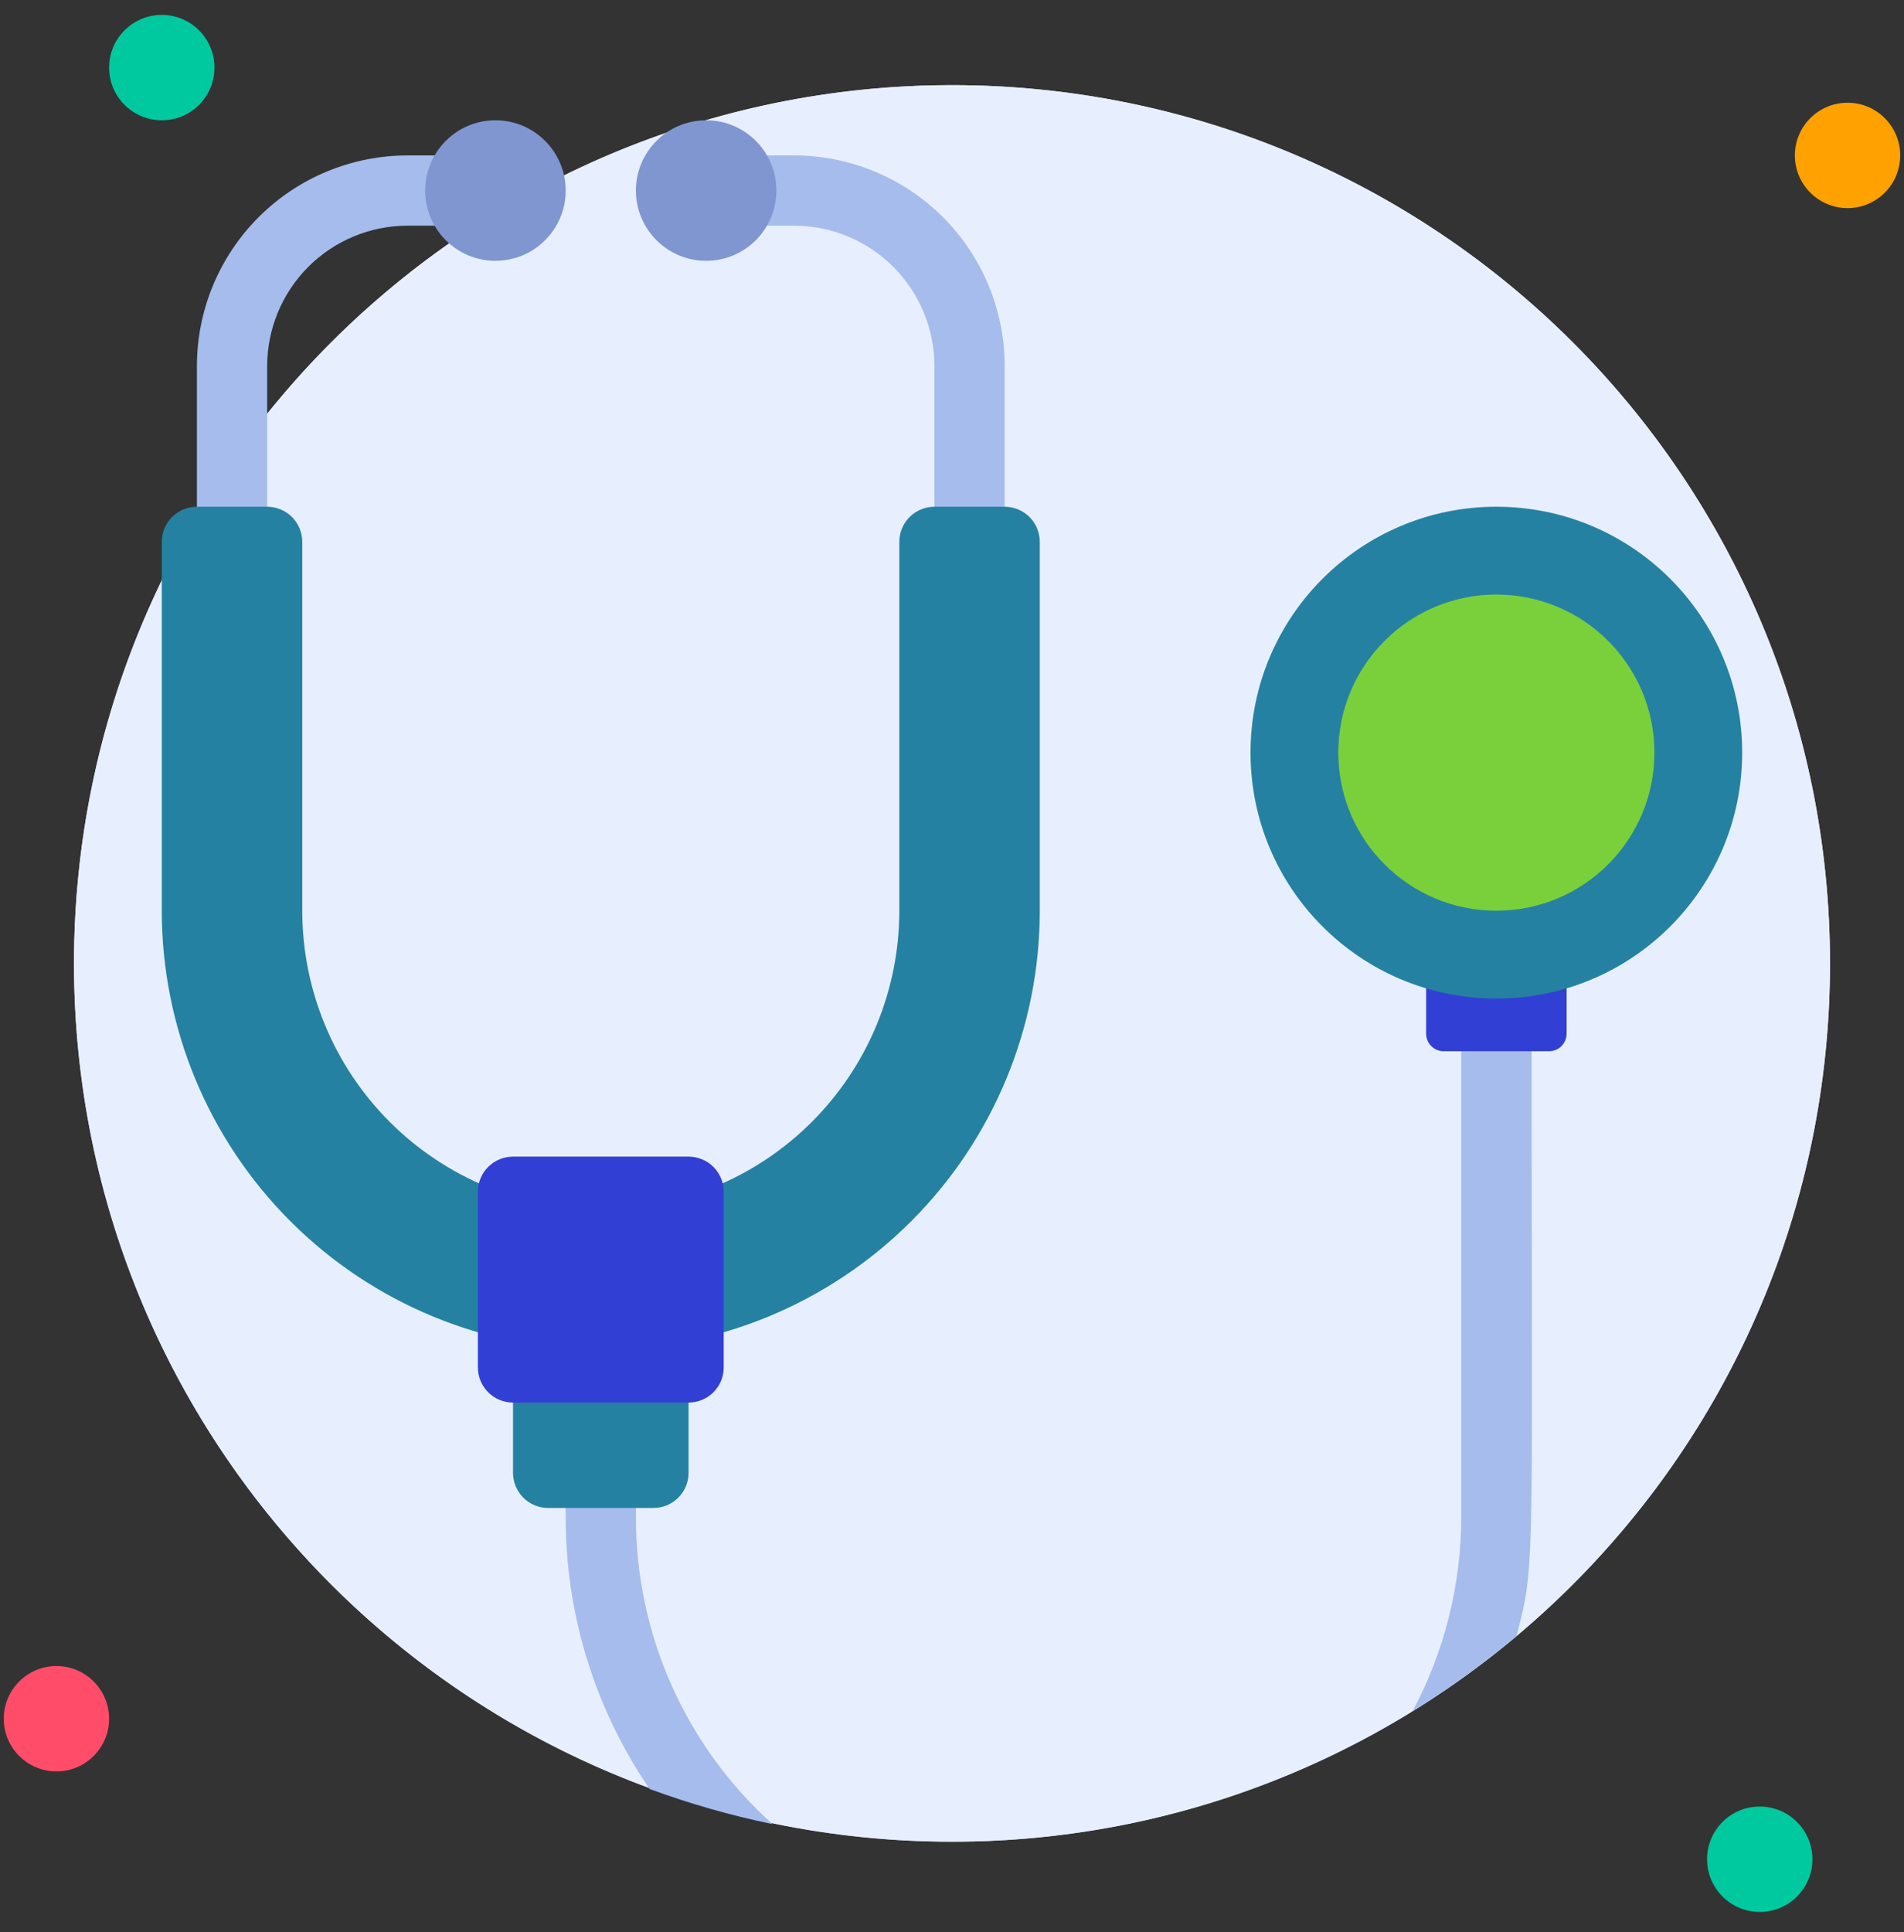 <svg width="69" height="70" viewBox="0 0 69 70" fill="none" xmlns="http://www.w3.org/2000/svg">
<rect x="0" y="0" width="69" height="70" fill="#333333" stroke="none"/>
<path d="M34.5 66.722C52.072 66.722 66.318 52.476 66.318 34.903C66.318 17.331 52.072 3.085 34.5 3.085C16.927 3.085 2.682 17.331 2.682 34.903C2.682 52.476 16.927 66.722 34.5 66.722Z" fill="#E7EFFF"/>
<path d="M66.318 34.903C66.318 41.196 64.452 47.348 60.956 52.581C57.459 57.813 52.49 61.891 46.676 64.299C40.862 66.708 34.465 67.338 28.292 66.11C22.12 64.882 16.451 61.852 12.001 57.402C7.551 52.952 4.521 47.283 3.293 41.111C2.065 34.939 2.695 28.541 5.104 22.727C7.512 16.913 11.59 11.944 16.823 8.448C22.055 4.951 28.207 3.085 34.5 3.085C42.938 3.085 51.032 6.437 56.999 12.405C62.966 18.372 66.318 26.465 66.318 34.903Z" fill="#E7EFFF"/>
<path d="M5.863 4.358C6.918 4.358 7.772 3.503 7.772 2.449C7.772 1.395 6.918 0.54 5.863 0.54C4.809 0.54 3.954 1.395 3.954 2.449C3.954 3.503 4.809 4.358 5.863 4.358Z" fill="#00C99F"/>
<path d="M66.954 7.54C68.008 7.54 68.863 6.685 68.863 5.631C68.863 4.576 68.008 3.722 66.954 3.722C65.9 3.722 65.045 4.576 65.045 5.631C65.045 6.685 65.9 7.54 66.954 7.54Z" fill="#FFA100"/>
<path d="M63.772 69.267C64.827 69.267 65.681 68.412 65.681 67.358C65.681 66.304 64.827 65.449 63.772 65.449C62.718 65.449 61.863 66.304 61.863 67.358C61.863 68.412 62.718 69.267 63.772 69.267Z" fill="#00C99F"/>
<path d="M2.045 64.176C3.1 64.176 3.954 63.321 3.954 62.267C3.954 61.213 3.1 60.358 2.045 60.358C0.991 60.358 0.136 61.213 0.136 62.267C0.136 63.321 0.991 64.176 2.045 64.176Z" fill="#FF4D69"/>
<path d="M35.136 20.903C34.798 20.903 34.475 20.769 34.236 20.531C33.997 20.292 33.863 19.968 33.863 19.631V13.267C33.863 11.917 33.327 10.622 32.372 9.667C31.418 8.712 30.123 8.176 28.772 8.176H25.591C25.253 8.176 24.929 8.042 24.691 7.803C24.452 7.565 24.318 7.241 24.318 6.903C24.318 6.566 24.452 6.242 24.691 6.003C24.929 5.765 25.253 5.631 25.591 5.631H28.772C30.798 5.631 32.74 6.435 34.172 7.867C35.604 9.299 36.409 11.242 36.409 13.267V19.631C36.409 19.968 36.275 20.292 36.036 20.531C35.797 20.769 35.474 20.903 35.136 20.903Z" fill="#A5BCED"/>
<path d="M25.591 9.449C26.997 9.449 28.136 8.309 28.136 6.903C28.136 5.498 26.997 4.358 25.591 4.358C24.185 4.358 23.045 5.498 23.045 6.903C23.045 8.309 24.185 9.449 25.591 9.449Z" fill="#7F96D1"/>
<path d="M8.409 20.903C8.071 20.903 7.748 20.769 7.509 20.531C7.27 20.292 7.136 19.968 7.136 19.631V13.267C7.136 11.242 7.941 9.299 9.373 7.867C10.805 6.435 12.747 5.631 14.773 5.631H17.954C18.292 5.631 18.616 5.765 18.854 6.003C19.093 6.242 19.227 6.566 19.227 6.903C19.227 7.241 19.093 7.565 18.854 7.803C18.616 8.042 18.292 8.176 17.954 8.176H14.773C13.422 8.176 12.127 8.712 11.173 9.667C10.218 10.622 9.682 11.917 9.682 13.267V19.631C9.682 19.968 9.548 20.292 9.309 20.531C9.07 20.769 8.747 20.903 8.409 20.903ZM27.996 66.085C26.482 65.772 24.993 65.347 23.542 64.812C21.554 61.908 20.493 58.469 20.5 54.949V53.358C20.5 53.02 20.634 52.697 20.873 52.458C21.111 52.219 21.435 52.085 21.773 52.085C22.11 52.085 22.434 52.219 22.673 52.458C22.911 52.697 23.045 53.02 23.045 53.358V54.949C23.041 57.049 23.479 59.126 24.332 61.045C25.185 62.965 26.434 64.682 27.996 66.085ZM55.5 34.267C55.5 57.284 55.672 56.502 54.959 59.27C53.77 60.266 52.511 61.176 51.192 61.993C52.35 59.826 52.955 57.406 52.954 54.949V34.267C52.954 33.929 53.089 33.606 53.327 33.367C53.566 33.128 53.89 32.994 54.227 32.994C54.565 32.994 54.888 33.128 55.127 33.367C55.366 33.606 55.5 33.929 55.5 34.267Z" fill="#A5BCED"/>
<path d="M51.682 34.903H56.773V37.449C56.773 37.617 56.706 37.779 56.586 37.899C56.467 38.018 56.305 38.085 56.136 38.085H52.318C52.149 38.085 51.987 38.018 51.868 37.899C51.749 37.779 51.682 37.617 51.682 37.449V34.903Z" fill="#323FD4"/>
<path d="M18.591 49.54H24.954V53.358C24.954 53.696 24.82 54.019 24.582 54.258C24.343 54.497 24.019 54.631 23.682 54.631H19.863C19.526 54.631 19.202 54.497 18.964 54.258C18.725 54.019 18.591 53.696 18.591 53.358V49.54Z" fill="#2581A2"/>
<path d="M32.591 19.631V32.994C32.591 35.863 31.451 38.615 29.422 40.644C27.393 42.673 24.642 43.812 21.772 43.812C18.903 43.812 16.152 42.673 14.123 40.644C12.094 38.615 10.954 35.863 10.954 32.994V19.631C10.954 19.293 10.82 18.969 10.581 18.731C10.343 18.492 10.019 18.358 9.681 18.358H7.136C6.798 18.358 6.475 18.492 6.236 18.731C5.997 18.969 5.863 19.293 5.863 19.631V32.994C5.863 37.214 7.539 41.26 10.523 44.244C13.507 47.227 17.553 48.903 21.772 48.903C25.992 48.903 30.038 47.227 33.022 44.244C36.005 41.26 37.681 37.214 37.681 32.994V19.631C37.681 19.293 37.547 18.969 37.309 18.731C37.07 18.492 36.746 18.358 36.409 18.358H33.863C33.526 18.358 33.202 18.492 32.963 18.731C32.725 18.969 32.591 19.293 32.591 19.631Z" fill="#2581A2"/>
<path d="M24.954 41.903H18.591C17.888 41.903 17.318 42.473 17.318 43.176V49.54C17.318 50.243 17.888 50.812 18.591 50.812H24.954C25.657 50.812 26.227 50.243 26.227 49.54V43.176C26.227 42.473 25.657 41.903 24.954 41.903Z" fill="#323FD4"/>
<path d="M17.954 9.449C19.36 9.449 20.5 8.309 20.5 6.903C20.5 5.498 19.36 4.358 17.954 4.358C16.548 4.358 15.409 5.498 15.409 6.903C15.409 8.309 16.548 9.449 17.954 9.449Z" fill="#7F96D1"/>
<path d="M54.227 36.176C59.148 36.176 63.136 32.187 63.136 27.267C63.136 22.347 59.148 18.358 54.227 18.358C49.307 18.358 45.318 22.347 45.318 27.267C45.318 32.187 49.307 36.176 54.227 36.176Z" fill="#2581A2"/>
<path d="M54.227 32.994C57.39 32.994 59.955 30.43 59.955 27.267C59.955 24.104 57.39 21.54 54.227 21.54C51.064 21.54 48.5 24.104 48.5 27.267C48.5 30.43 51.064 32.994 54.227 32.994Z" fill="#7AD03A"/>
</svg>
